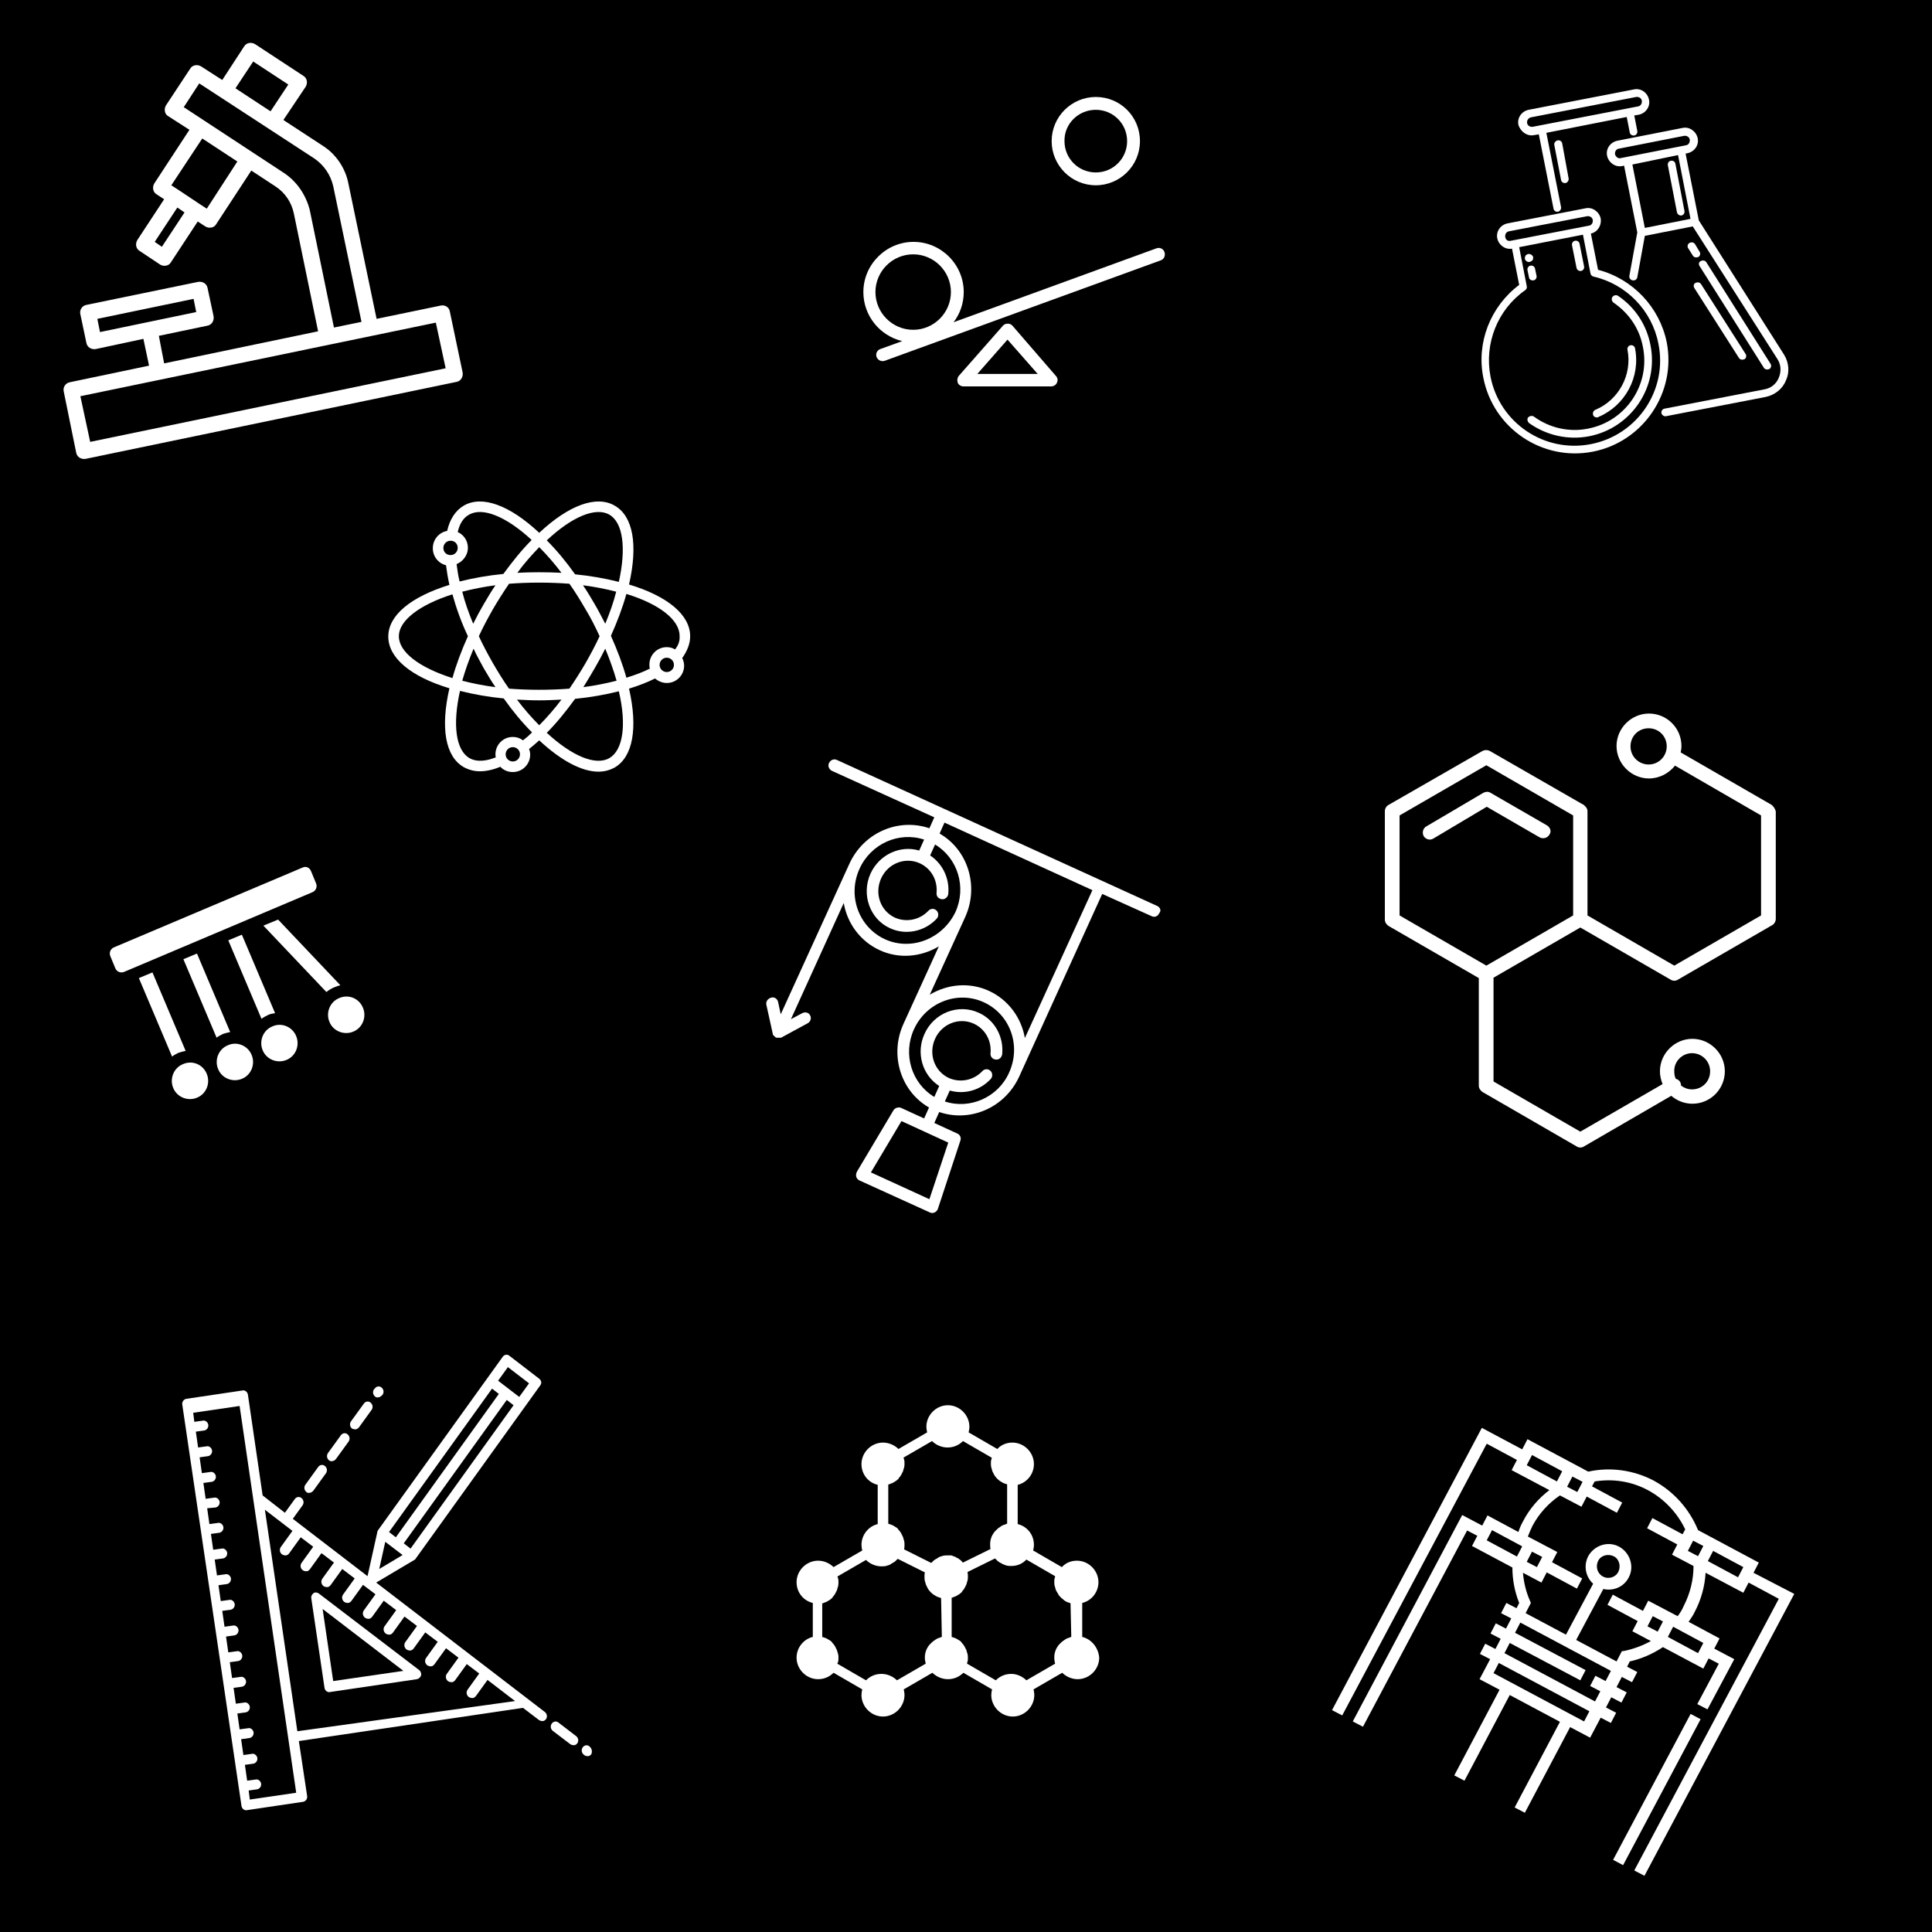 <?xml version="1.0" encoding="utf-8"?>
<!-- Generator: Adobe Illustrator 24.0.1, SVG Export Plug-In . SVG Version: 6.00 Build 0)  -->
<svg version="1.1" id="Слой_1" xmlns="http://www.w3.org/2000/svg" xmlns:xlink="http://www.w3.org/1999/xlink" x="0px" y="0px"
	 viewBox="0 0 512 512" enable-background="new 0 0 512 512" xml:space="preserve">
<g>
	<rect width="512" height="512"/>
</g>
<g>
	<g>
		<path fill="#FFFFFF" d="M116.7,81l-16.9,3.5l-7.5-36c-0.8-4-3.3-7.7-6.8-9.9l-10.4-6.8L81,23c0.6-1,0.4-2.3-0.6-2.9l-12.8-8.4
			c-1-0.6-2.3-0.4-2.9,0.6l-5.8,8.9l-5.6-3.6c-1-0.6-2.3-0.4-2.9,0.6L44,27.9c-0.3,0.5-0.4,1-0.3,1.6s0.4,1,0.9,1.3l5.6,3.6
			l-9.3,14.2c-0.6,1-0.4,2.3,0.6,2.9l2,1.3l-7.1,10.8c-0.6,1-0.4,2.3,0.6,2.9l5.4,3.6c0.5,0.3,1,0.4,1.6,0.3s1-0.4,1.3-0.9l7.1-10.8
			l2,1.3c0.5,0.3,1,0.4,1.6,0.3s1-0.4,1.3-0.9l9.3-14.2l6.4,4.2c2.6,1.7,4.3,4.3,4.9,7.3l6.4,31.1l-40.8,8.5L42.1,89l12.9-2.7
			c1.1-0.2,1.8-1.3,1.6-2.5L55,76.3c-0.2-1.1-1.3-1.8-2.5-1.6l-29.6,6.1c-1.1,0.2-1.9,1.3-1.6,2.5l1.6,7.6c0.2,1.1,1.3,1.8,2.5,1.6
			L38,89.8l1.5,7.1l-21,4.4c-1.1,0.2-1.9,1.3-1.6,2.5l3.3,16.2c0.2,1.1,1.3,1.8,2.5,1.6l98.3-20.4c1.1-0.2,1.8-1.3,1.6-2.5
			l-3.4-16.2C119,81.4,117.9,80.7,116.7,81z M67.1,16.3l9.3,6.1l-4.7,7.1l-9.3-6.1L67.1,16.3z M42.9,65.4L41,64.1l6-9.1l1.9,1.3
			L42.9,65.4z M54.8,55.3l-2-1.3l0,0l-5.4-3.6l0,0l-2-1.3l8.2-12.4l9.3,6.1L54.8,55.3z M75.2,45.8L48.7,28.4l4.1-6.3l30.5,19.9
			c2.5,1.7,4.3,4.3,5,7.3l7.5,36l-7.3,1.5l-6.4-31.1C81.1,51.7,78.7,48.1,75.2,45.8z M26.5,88l-0.7-3.5l25.5-5.3l0.7,3.5L26.5,88z
			 M118.1,97.6l-94.2,19.5L21.3,105l94.2-19.5L118.1,97.6L118.1,97.6z"/>
	</g>
</g>
<g>
	<g>
		<path fill="#FFFFFF" d="M182.9,168.6c0-5.6-5.9-10.6-16.2-13.7c2.4-10.5,1.1-18.1-3.8-20.9c-4.8-2.8-12.1-0.2-20,7.2
			c-7.9-7.4-15.2-10-20-7.2c-2.2,1.3-3.7,3.6-4.4,6.7c-2.2,0.4-3.8,2.3-3.8,4.6c0,2.2,1.5,4,3.5,4.5c0.2,1.6,0.5,3.4,0.9,5.2
			c-10.3,3.2-16.2,8.1-16.2,13.7c0,5.6,5.9,10.6,16.2,13.7c-2.4,10.5-1.1,18.1,3.8,20.9c1.3,0.7,2.7,1.1,4.3,1.1
			c1.6,0,3.5-0.4,5.4-1.2c0.8,0.9,2,1.4,3.3,1.4c2.6,0,4.6-2.1,4.6-4.6c0-0.5-0.1-1.1-0.3-1.5c0.9-0.7,1.8-1.5,2.7-2.3
			c5.8,5.4,11.3,8.3,15.7,8.3c1.6,0,3-0.4,4.3-1.1c4.8-2.8,6.2-10.4,3.8-20.9c2.6-0.8,4.9-1.7,6.9-2.7c0.8,0.7,1.9,1.2,3.1,1.2
			c2.6,0,4.6-2.1,4.6-4.6c0-0.7-0.2-1.4-0.5-2C182.2,172.4,182.9,170.5,182.9,168.6z M161.5,136.4c3.6,2.1,4.5,8.8,2.5,17.8
			c-3.6-0.9-7.5-1.6-11.6-2c-2.4-3.4-4.9-6.4-7.5-9C151.6,136.9,157.9,134.3,161.5,136.4z M128.2,177.1c1,1.7,2,3.4,3.1,5
			c-3.1-0.4-6.1-1-8.8-1.7c0.8-2.8,1.8-5.6,3-8.5C126.3,173.7,127.3,175.4,128.2,177.1z M122.5,156.8c2.8-0.7,5.7-1.3,8.8-1.7
			c-1.1,1.6-2.1,3.3-3.1,5c-1,1.7-1.9,3.4-2.8,5.2C124.2,162.4,123.2,159.6,122.5,156.8z M130.6,175.7c-1.3-2.3-2.6-4.7-3.7-7.1
			c1.1-2.4,2.4-4.8,3.7-7.1c1.4-2.4,2.8-4.6,4.3-6.8c5.2-0.4,10.8-0.4,16,0c1.5,2.1,2.9,4.4,4.3,6.8c1.4,2.3,2.6,4.7,3.7,7.1
			c-1.1,2.4-2.4,4.8-3.7,7.1c-1.4,2.4-2.8,4.6-4.3,6.8c-5.2,0.4-10.8,0.4-16,0C133.4,180.4,132,178.1,130.6,175.7z M157.6,177.1
			c1-1.7,1.9-3.4,2.8-5.2c1.2,2.9,2.2,5.7,3,8.5c-2.8,0.7-5.7,1.3-8.8,1.7C155.6,180.5,156.6,178.8,157.6,177.1z M160.4,165.3
			c-0.9-1.7-1.8-3.5-2.8-5.2c-1-1.7-2-3.4-3.1-5c3.1,0.4,6.1,1,8.8,1.7C162.6,159.6,161.6,162.4,160.4,165.3z M142.9,145
			c2,2,4,4.3,5.9,6.8c-3.9-0.2-7.9-0.2-11.7,0C138.9,149.3,140.9,147.1,142.9,145z M124.3,136.4c3.6-2.1,9.9,0.5,16.6,6.7
			c-2.6,2.6-5.1,5.7-7.5,9c-4.1,0.4-8,1.1-11.6,2c-0.4-1.6-0.6-3.1-0.8-4.6c1.7-0.7,3-2.4,3-4.3c0-1.9-1.1-3.5-2.7-4.2
			C121.8,138.8,122.8,137.2,124.3,136.4z M117.5,145.2c0-1,0.8-1.9,1.9-1.9s1.9,0.8,1.9,1.9c0,1-0.8,1.9-1.9,1.9
			S117.5,146.3,117.5,145.2z M105.7,168.6c0-4.1,5.4-8.3,14.2-11.1c1,3.6,2.3,7.3,4.1,11.1c-1.7,3.8-3.1,7.5-4.1,11.1
			C111.1,176.9,105.7,172.8,105.7,168.6z M135.9,201.8c-1,0-1.9-0.8-1.9-1.9c0-1,0.8-1.9,1.9-1.9c1,0,1.9,0.8,1.9,1.9
			C137.8,201,136.9,201.8,135.9,201.8z M138.6,196.2c-0.8-0.6-1.7-0.9-2.7-0.9c-2.6,0-4.6,2.1-4.6,4.6c0,0.3,0,0.5,0.1,0.8
			c-2.2,0.9-4.9,1.4-7,0.2c-3.6-2.1-4.5-8.8-2.5-17.8c3.6,0.9,7.5,1.6,11.6,2c2.4,3.4,4.9,6.4,7.5,9
			C140.2,194.9,139.4,195.6,138.6,196.2z M142.9,192.2c-2-2-4-4.3-5.9-6.8c1.9,0.1,3.9,0.2,5.9,0.2s3.9-0.1,5.9-0.2
			C146.9,187.9,144.9,190.2,142.9,192.2z M161.5,200.9c-3.6,2.1-9.9-0.5-16.6-6.7c2.6-2.6,5.1-5.7,7.5-9c4.1-0.4,8-1.1,11.6-2
			C166.1,192.1,165.1,198.8,161.5,200.9z M176.7,178.1c-1,0-1.9-0.8-1.9-1.9c0-1,0.8-1.9,1.9-1.9c1,0,1.9,0.8,1.9,1.9
			S177.7,178.1,176.7,178.1z M178.9,172.1c-0.7-0.4-1.4-0.6-2.2-0.6c-2.6,0-4.6,2.1-4.6,4.6c0,0.4,0,0.7,0.1,1.1
			c-1.8,0.9-3.9,1.7-6.2,2.4c-1-3.6-2.4-7.3-4.1-11.1c1.7-3.8,3.1-7.5,4.1-11.1c8.8,2.7,14.1,6.9,14.1,11.1
			C180.2,169.8,179.8,171,178.9,172.1z"/>
	</g>
</g>
<g>
	<g>
		<g>
			<path fill="#FFFFFF" d="M268.3,86.3c-0.6-0.7-1.9-0.7-2.5,0l-11.7,13.3c-0.4,0.5-0.5,1.2-0.3,1.8s0.9,1,1.5,1h23.3
				c0.6,0,1.3-0.4,1.5-1c0.3-0.6,0.2-1.3-0.3-1.8L268.3,86.3z M259,99.1l8-9.1l8,9.1H259z"/>
			<path fill="#FFFFFF" d="M308.6,66.8c-0.3-0.9-1.3-1.3-2.1-1l-53.8,19.6c1.7-2.2,2.7-5,2.7-8c0-7.3-6-13.3-13.3-13.3
				s-13.3,6-13.3,13.3c0,6.3,4.4,11.6,10.3,13l-5.8,2.1c-0.9,0.3-1.3,1.3-1,2.1c0.3,0.7,0.9,1.1,1.6,1.1c0.2,0,0.4,0,0.6-0.1
				L307.6,69C308.5,68.7,308.9,67.7,308.6,66.8z M232,77.4c0-5.5,4.5-10,10-10s10,4.5,10,10s-4.5,10-10,10S232,82.9,232,77.4z"/>
			<path fill="#FFFFFF" d="M290.4,49.1c6.4,0,11.7-5.2,11.7-11.7s-5.2-11.7-11.7-11.7c-6.4,0-11.7,5.2-11.7,11.7
				C278.7,43.8,283.9,49.1,290.4,49.1z M290.4,29.1c4.6,0,8.3,3.7,8.3,8.3c0,4.6-3.7,8.3-8.3,8.3c-4.6,0-8.3-3.7-8.3-8.3
				C282,32.8,285.8,29.1,290.4,29.1z"/>
		</g>
	</g>
</g>
<path fill="#FFFFFF" d="M306.7,240.1l-84.9-38.7c-0.8-0.4-1.7,0-2.1,0.8s0,1.7,0.8,2.1l27.1,12.3l-1.3,2.9
	c-8.2-2.8-17.4,1.1-21.2,9.4l-18.2,39.9l-0.7-3.3c-0.2-0.8-1-1.4-1.9-1.1s-1.4,1.1-1.2,1.9l1.7,7.7v0c0,0,0,0.1,0,0.1c0,0,0,0,0,0
	c0,0,0,0.1,0.1,0.2c0,0,0,0,0,0c0,0,0.1,0.1,0.1,0.1c0,0,0,0,0,0c0,0,0.1,0.1,0.1,0.1c0,0,0,0,0,0c0,0,0.1,0.1,0.1,0.1c0,0,0,0,0,0
	c0,0,0.1,0.1,0.1,0.1c0,0,0,0,0,0c0,0,0.1,0,0.1,0.1c0,0,0,0,0,0c0.1,0,0.1,0.1,0.1,0.1c0.1,0,0.1,0,0.2,0.1c0,0,0,0,0,0
	c0,0,0.1,0,0.1,0c0,0,0,0,0.1,0c0,0,0.1,0,0.1,0c0,0,0,0,0.1,0c0,0,0.1,0,0.1,0c0,0,0,0,0.1,0c0,0,0.1,0,0.1,0c0,0,0,0,0.1,0
	c0,0,0.1,0,0.1,0c0,0,0,0,0.1,0c0.1,0,0.1,0,0.1,0c0,0,0,0,0.1,0c0,0,0.1,0,0.1,0c0,0,0,0,0,0l7-3.8c0.8-0.4,1.1-1.4,0.7-2.1
	c-0.4-0.8-1.3-1-2.1-0.6l-3,1.6l14-30.8c0.9,5.3,4.3,10.1,9.5,12.5c5.2,2.4,11,1.8,15.7-1l-9.4,20.6c-3.7,8.2-0.7,17.8,6.8,22.1
	l-1.3,2.9l-6.1-2.8c-0.7-0.3-1.6,0-2,0.6l-9.7,16.3c-0.2,0.4-0.3,0.9-0.2,1.3c0.1,0.4,0.4,0.8,0.8,1l18.7,8.5c0.8,0.4,1.7,0,2.1-0.8
	c0-0.1,0.1-0.2,0.1-0.3l5.9-17.9c0.3-0.8-0.1-1.6-0.8-1.9l-6.1-2.8l1.3-2.9c8.2,2.8,17.4-1.1,21.2-9.4l22-48.4l13.1,5.9
	c0.8,0.4,1.7,0,2-0.8C307.8,241.4,307.5,240.5,306.7,240.1z M246.3,317.8l-15.5-7.1l8.1-13.6l12.4,5.7L246.3,317.8z M234.5,248.9
	c-6.9-3.2-10-11.5-6.7-18.7c3-6.6,10.4-9.9,17.1-7.7l-1.3,2.9c-5.1-1.5-10.6,1.1-12.9,6.1c-2.5,5.5-0.2,12.1,5.2,14.5
	c4.1,1.9,9.1,0.9,12.3-2.5c0.6-0.6,0.6-1.6,0-2.2s-1.6-0.6-2.2,0.1c-2.3,2.4-5.8,3.1-8.8,1.8c-3.9-1.8-5.5-6.4-3.7-10.4
	c1.8-4,6.4-5.8,10.3-4c3,1.4,4.7,4.5,4.4,7.8c-0.1,0.9,0.5,1.6,1.4,1.7s1.6-0.6,1.7-1.4c0.4-4.1-1.5-8-4.8-10.2l1.3-2.9
	c6,3.6,8.4,11.3,5.4,17.9C249.8,248.8,241.5,252.1,234.5,248.9z M250.4,291.9l1.3-2.9c3.8,1.1,8,0,10.8-3c0.6-0.6,0.6-1.6,0-2.2
	s-1.6-0.6-2.2,0.1c-2.3,2.4-5.8,3.1-8.8,1.8c-3.9-1.8-5.5-6.4-3.7-10.4s6.4-5.8,10.3-4c3,1.4,4.7,4.5,4.4,7.8
	c-0.1,0.9,0.5,1.6,1.4,1.7s1.6-0.6,1.7-1.5c0.4-4.6-2-9-6.2-10.9c-5.4-2.5-11.9,0-14.4,5.6c-2.3,5-0.6,10.9,3.9,13.8l-1.3,2.9
	c-6-3.6-8.4-11.3-5.4-17.9c3.2-7.1,11.5-10.4,18.5-7.2c7,3.2,10,11.5,6.7,18.7C264.5,290.8,257,294.1,250.4,291.9z M271.6,275.1
	c-0.9-5.3-4.3-10.1-9.5-12.5c-5.2-2.4-11-1.8-15.7,1l9.4-20.6c3.7-8.2,0.7-17.8-6.8-22.1l1.3-2.9l39.2,17.9L271.6,275.1z"/>
<g>
	<g>
		<g>
			<path fill="#FFFFFF" d="M89.9,264.5c-2.5,1-3.6,3.9-2.6,6.3c1,2.5,3.9,3.6,6.3,2.6c2.5-1,3.6-3.9,2.6-6.3
				C95.2,264.6,92.4,263.4,89.9,264.5z"/>
			<path fill="#FFFFFF" d="M48.5,282c-2.5,1-3.6,3.9-2.6,6.3c1,2.5,3.9,3.6,6.3,2.6c2.5-1,3.6-3.9,2.6-6.3
				C53.8,282.1,51,280.9,48.5,282z"/>
			<path fill="#FFFFFF" d="M60.4,277c-2.5,1-3.6,3.9-2.6,6.3c1,2.5,3.9,3.6,6.3,2.6c2.5-1,3.6-3.9,2.6-6.3
				C65.7,277.1,62.8,275.9,60.4,277z"/>
			<path fill="#FFFFFF" d="M72.2,272c-2.5,1-3.6,3.9-2.6,6.3c1,2.5,3.9,3.6,6.3,2.6c2.5-1,3.6-3.9,2.6-6.3
				C77.5,272.1,74.6,270.9,72.2,272z"/>
			<path fill="#FFFFFF" d="M61,273.5l-8.8-20.8l-3.6,1.5l8.8,20.8c0.5-0.4,1.1-0.7,1.7-1C59.8,273.8,60.4,273.6,61,273.5z"/>
			<path fill="#FFFFFF" d="M80.2,229.9l-50.1,21.2c-0.8,0.4-1.2,1.3-0.9,2.2l1.4,3.4c0.4,0.8,1.3,1.2,2.2,0.9l50.1-21.2
				c0.8-0.4,1.2-1.3,0.9-2.2l-1.4-3.4C82,229.9,81.1,229.5,80.2,229.9z"/>
			<path fill="#FFFFFF" d="M49.2,278.5l-8.8-20.8l-3.6,1.5l8.8,20.8c0.5-0.4,1.1-0.7,1.7-1C47.9,278.8,48.6,278.6,49.2,278.5z"/>
			<path fill="#FFFFFF" d="M72.9,268.5l-8.8-20.8l-3.6,1.5l8.8,20.8c0.5-0.4,1.1-0.7,1.7-1S72.2,268.6,72.9,268.5z"/>
			<path fill="#FFFFFF" d="M88.7,261.6c0.5-0.2,1-0.4,1.5-0.5l-16.5-17.4l-3.9,1.6l16.7,17.6C87.1,262.4,87.9,261.9,88.7,261.6z"/>
		</g>
	</g>
</g>
<g>
	<g>
		<path fill="#FFFFFF" d="M286.8,433.8l0-9c2.5-0.6,4.3-2.9,4.3-5.5c0-3.1-2.6-5.7-5.7-5.7c-1.6,0-3,0.6-4,1.7l-7.6-4.4
			c0.1-0.5,0.2-1,0.2-1.5c0-2.7-1.8-4.9-4.3-5.5l0-10.4c2.5-0.6,4.3-2.9,4.3-5.5c0-3.1-2.6-5.7-5.7-5.7c-1.6,0-3,0.6-4,1.7l-7.6-4.4
			c0.1-0.5,0.2-1,0.2-1.5c0-3.1-2.6-5.7-5.7-5.7s-5.7,2.6-5.7,5.7c0,0.5,0.1,1,0.2,1.5l-7.6,4.4c-1-1-2.5-1.7-4.1-1.7
			c-3.1,0-5.7,2.6-5.7,5.7c0,2.7,1.8,4.9,4.3,5.5v10.4c-2.5,0.6-4.3,2.9-4.3,5.5c0,0.5,0.1,1,0.2,1.5l-7.6,4.4c-1-1-2.5-1.7-4.1-1.7
			c-3.1,0-5.7,2.6-5.7,5.7c0,2.7,1.8,4.9,4.3,5.5v9c-2.5,0.6-4.3,2.9-4.3,5.5c0,3.1,2.6,5.7,5.7,5.7c1.6,0,3-0.6,4.1-1.7l7.6,4.4
			c-0.1,0.5-0.2,1-0.2,1.5c0,3.1,2.6,5.7,5.7,5.7c3.1,0,5.7-2.6,5.7-5.7c0-0.5-0.1-1-0.2-1.5l7.6-4.4c1,1,2.5,1.7,4.1,1.7
			c1.6,0,3-0.6,4.1-1.7l7.6,4.4c-0.1,0.5-0.2,1-0.2,1.5c0,3.1,2.6,5.7,5.7,5.7s5.7-2.6,5.7-5.7c0-0.5-0.1-1-0.2-1.5l7.6-4.4
			c1,1,2.5,1.7,4.1,1.7c3.1,0,5.7-2.6,5.7-5.7C291.1,436.7,289.3,434.4,286.8,433.8z M249.6,433.8c-0.2,0-0.3,0.1-0.5,0.2
			c-0.1,0-0.3,0.1-0.4,0.1c-0.3,0.1-0.6,0.3-0.9,0.5c-0.1,0.1-0.2,0.2-0.3,0.2c-0.2,0.1-0.3,0.3-0.5,0.4c-0.1,0.1-0.2,0.2-0.3,0.3
			c-0.1,0.1-0.3,0.3-0.4,0.4c-0.1,0.1-0.2,0.3-0.3,0.4c-0.1,0.2-0.2,0.3-0.3,0.5c-0.1,0.1-0.1,0.3-0.2,0.4c-0.1,0.2-0.1,0.4-0.2,0.6
			c0,0.1-0.1,0.2-0.1,0.4c-0.1,0.4-0.1,0.7-0.1,1.1c0,0.3,0,0.6,0.1,1c0,0.1,0.1,0.3,0.1,0.4c0,0.1,0,0.1,0,0.2l-7.6,4.4
			c-1-1-2.5-1.7-4.1-1.7c-1.6,0-3,0.6-4.1,1.7l-7.6-4.4c0-0.1,0-0.1,0.1-0.2c0-0.1,0.1-0.2,0.1-0.3c0.1-0.3,0.1-0.7,0.1-1
			c0-0.4,0-0.7-0.1-1.1c0-0.1-0.1-0.2-0.1-0.3c-0.1-0.2-0.1-0.5-0.2-0.7c-0.1-0.1-0.1-0.2-0.2-0.4c-0.1-0.2-0.2-0.4-0.3-0.6
			c-0.1-0.1-0.1-0.2-0.2-0.3c-0.1-0.2-0.3-0.4-0.4-0.5c-0.1-0.1-0.2-0.2-0.2-0.3c-0.2-0.2-0.4-0.4-0.6-0.5c-0.1,0-0.1-0.1-0.2-0.1
			c-0.3-0.2-0.6-0.4-0.9-0.5c-0.1,0-0.2-0.1-0.3-0.1c-0.2-0.1-0.4-0.1-0.6-0.2v-8.9c0.2,0,0.4-0.1,0.6-0.2c0.1,0,0.2-0.1,0.3-0.1
			c0.3-0.1,0.6-0.3,0.9-0.5c0.1,0,0.1-0.1,0.2-0.1c0.2-0.2,0.4-0.3,0.6-0.5c0.1-0.1,0.2-0.2,0.2-0.3c0.1-0.2,0.3-0.3,0.4-0.5
			c0.1-0.1,0.1-0.2,0.2-0.3c0.1-0.2,0.2-0.4,0.3-0.6c0.1-0.1,0.1-0.2,0.2-0.4c0.1-0.2,0.1-0.5,0.2-0.7c0-0.1,0.1-0.2,0.1-0.3
			c0.1-0.4,0.1-0.7,0.1-1.1c0-0.3,0-0.7-0.1-1c0-0.1-0.1-0.2-0.1-0.3c0-0.1,0-0.1-0.1-0.2l7.6-4.4c1,1,2.5,1.7,4.1,1.7
			c0.4,0,0.8,0,1.2-0.1c0.1,0,0.2-0.1,0.3-0.1c0.3-0.1,0.5-0.1,0.8-0.3c0.1,0,0.2-0.1,0.3-0.2c0.2-0.1,0.5-0.3,0.7-0.4
			c0.1-0.1,0.2-0.1,0.3-0.2c0.2-0.2,0.4-0.4,0.6-0.6c0,0,0.1,0,0.1-0.1l3.6,1.8l3.6,1.8c-0.1,0.4-0.1,0.8-0.1,1.2
			c0,0.4,0,0.7,0.1,1.1c0,0.1,0.1,0.2,0.1,0.3c0.1,0.2,0.1,0.5,0.2,0.7c0.1,0.1,0.1,0.2,0.2,0.4c0.1,0.2,0.2,0.4,0.3,0.6
			c0.1,0.1,0.1,0.2,0.2,0.3c0.1,0.2,0.3,0.3,0.4,0.5c0.1,0.1,0.2,0.2,0.3,0.3c0.2,0.2,0.4,0.3,0.6,0.5c0.1,0,0.1,0.1,0.2,0.1
			c0.3,0.2,0.6,0.4,0.9,0.5c0.1,0,0.2,0.1,0.3,0.1c0.2,0.1,0.4,0.1,0.6,0.2L249.6,433.8z M251.1,412.2c-0.4,0-0.8,0-1.2,0.1
			c-0.1,0-0.2,0.1-0.3,0.1c-0.3,0.1-0.5,0.1-0.8,0.3c-0.1,0-0.2,0.1-0.3,0.2c-0.2,0.1-0.5,0.3-0.7,0.4c-0.1,0.1-0.2,0.1-0.3,0.2
			c-0.2,0.2-0.4,0.4-0.6,0.6c0,0-0.1,0-0.1,0.1l-3.6-1.8l-3.6-1.8c0.1-0.4,0.1-0.8,0.1-1.2c0-0.4,0-0.7-0.1-1.1
			c0-0.1-0.1-0.2-0.1-0.3c-0.1-0.2-0.1-0.5-0.2-0.7c-0.1-0.1-0.1-0.2-0.2-0.4c-0.1-0.2-0.2-0.4-0.3-0.6c-0.1-0.1-0.1-0.2-0.2-0.3
			c-0.1-0.2-0.3-0.4-0.4-0.5c-0.1-0.1-0.2-0.2-0.2-0.3c-0.2-0.2-0.4-0.4-0.6-0.5c-0.1,0-0.1-0.1-0.2-0.1c-0.3-0.2-0.6-0.4-0.9-0.5
			c-0.1,0-0.2-0.1-0.3-0.1c-0.2-0.1-0.4-0.1-0.6-0.2v-10.4c0.2,0,0.4-0.1,0.6-0.2c0.1,0,0.2-0.1,0.3-0.1c0.3-0.1,0.6-0.3,0.9-0.5
			c0.1,0,0.1-0.1,0.2-0.1c0.2-0.2,0.4-0.3,0.6-0.5c0.1-0.1,0.2-0.2,0.2-0.3c0.1-0.2,0.3-0.3,0.4-0.5c0.1-0.1,0.1-0.2,0.2-0.3
			c0.1-0.2,0.2-0.4,0.3-0.6c0.1-0.1,0.1-0.2,0.2-0.4c0.1-0.2,0.1-0.5,0.2-0.7c0-0.1,0.1-0.2,0.1-0.3c0.1-0.4,0.1-0.7,0.1-1.1
			c0-0.3,0-0.7-0.1-1c0-0.1-0.1-0.2-0.1-0.3c0-0.1,0-0.1-0.1-0.2l7.6-4.4c1,1,2.5,1.7,4.1,1.7c1.6,0,3-0.6,4.1-1.7l7.6,4.4
			c0,0.1,0,0.1,0,0.2c0,0.1,0,0.2-0.1,0.3c-0.1,0.3-0.1,0.7-0.1,1c0,0.4,0,0.7,0.1,1.1c0,0.1,0.1,0.2,0.1,0.3
			c0.1,0.2,0.1,0.5,0.2,0.7c0,0.1,0.1,0.2,0.2,0.4c0.1,0.2,0.2,0.4,0.3,0.6c0.1,0.1,0.1,0.2,0.2,0.3c0.1,0.2,0.3,0.3,0.4,0.5
			c0.1,0.1,0.2,0.2,0.3,0.3c0.2,0.2,0.4,0.3,0.6,0.5c0.1,0,0.1,0.1,0.2,0.1c0.3,0.2,0.6,0.4,0.9,0.5c0.1,0,0.2,0.1,0.3,0.1
			c0.2,0.1,0.4,0.1,0.5,0.2l0,10.4c-0.2,0-0.3,0.1-0.5,0.2c-0.1,0-0.3,0.1-0.4,0.1c-0.3,0.1-0.6,0.3-0.9,0.5
			c-0.1,0.1-0.2,0.2-0.3,0.2c-0.2,0.1-0.3,0.3-0.5,0.4c-0.1,0.1-0.2,0.2-0.3,0.3c-0.1,0.1-0.3,0.3-0.4,0.4c-0.1,0.1-0.2,0.3-0.3,0.4
			c-0.1,0.2-0.2,0.3-0.3,0.5c-0.1,0.1-0.1,0.3-0.2,0.4c-0.1,0.2-0.1,0.4-0.2,0.6c0,0.1-0.1,0.2-0.1,0.4c-0.1,0.4-0.1,0.7-0.1,1.1
			c0,0.4,0,0.8,0.1,1.2l-7.3,3.6c0,0-0.1,0-0.1-0.1c-0.2-0.2-0.4-0.4-0.6-0.6c-0.1-0.1-0.2-0.1-0.3-0.2c-0.2-0.2-0.4-0.3-0.7-0.4
			c-0.1-0.1-0.2-0.1-0.3-0.2c-0.3-0.1-0.5-0.2-0.8-0.3c-0.1,0-0.2-0.1-0.3-0.1C251.9,412.2,251.5,412.2,251.1,412.2z M283.9,433.8
			c-0.2,0-0.3,0.1-0.5,0.2c-0.1,0-0.3,0.1-0.4,0.1c-0.3,0.1-0.6,0.3-0.9,0.5c-0.1,0.1-0.2,0.2-0.3,0.2c-0.2,0.1-0.3,0.3-0.5,0.4
			c-0.1,0.1-0.2,0.2-0.3,0.3c-0.1,0.1-0.3,0.3-0.4,0.4c-0.1,0.1-0.2,0.3-0.3,0.4c-0.1,0.2-0.2,0.3-0.3,0.5c-0.1,0.1-0.1,0.3-0.2,0.4
			c-0.1,0.2-0.1,0.4-0.2,0.6c0,0.1-0.1,0.2-0.1,0.4c-0.1,0.4-0.1,0.7-0.1,1.1c0,0.3,0,0.6,0.1,1c0,0.1,0,0.3,0.1,0.4
			c0,0.1,0,0.1,0,0.2l-7.6,4.4c-1-1-2.5-1.7-4-1.7c-1.6,0-3,0.6-4.1,1.7l-7.6-4.4c0-0.1,0-0.1,0-0.2c0-0.1,0-0.2,0.1-0.3
			c0.1-0.3,0.1-0.7,0.1-1c0-0.4,0-0.7-0.1-1.1c0-0.1-0.1-0.2-0.1-0.3c-0.1-0.2-0.1-0.5-0.2-0.7c0-0.1-0.1-0.2-0.2-0.4
			c-0.1-0.2-0.2-0.4-0.3-0.6c-0.1-0.1-0.1-0.2-0.2-0.3c-0.1-0.2-0.3-0.4-0.4-0.5c-0.1-0.1-0.2-0.2-0.2-0.3c-0.2-0.2-0.4-0.4-0.6-0.5
			c-0.1,0-0.1-0.1-0.2-0.1c-0.3-0.2-0.6-0.4-0.9-0.5c-0.1,0-0.2-0.1-0.3-0.1c-0.2-0.1-0.4-0.1-0.6-0.2v-10.4c0.2,0,0.4-0.1,0.6-0.2
			c0.1,0,0.2-0.1,0.3-0.1c0.3-0.1,0.6-0.3,0.9-0.5c0.1,0,0.1-0.1,0.2-0.1c0.2-0.2,0.4-0.3,0.6-0.5c0.1-0.1,0.2-0.2,0.2-0.3
			c0.1-0.2,0.3-0.3,0.4-0.5c0.1-0.1,0.1-0.2,0.2-0.3c0.1-0.2,0.2-0.4,0.3-0.6c0.1-0.1,0.1-0.2,0.2-0.4c0.1-0.2,0.1-0.5,0.2-0.7
			c0-0.1,0.1-0.2,0.1-0.3c0.1-0.4,0.1-0.7,0.1-1.1c0-0.4,0-0.8-0.1-1.2l7.3-3.6c0,0,0,0,0.1,0.1c0.2,0.2,0.4,0.4,0.6,0.6
			c0.1,0.1,0.2,0.1,0.3,0.2c0.2,0.2,0.5,0.3,0.7,0.4c0.1,0.1,0.2,0.1,0.3,0.2c0.3,0.1,0.5,0.2,0.8,0.3c0.1,0,0.2,0.1,0.3,0.1
			c0.4,0.1,0.8,0.1,1.2,0.1c1.6,0,3-0.6,4-1.7l7.6,4.4c0,0.1,0,0.1,0,0.2c0,0.1,0,0.2-0.1,0.3c-0.1,0.3-0.1,0.7-0.1,1
			c0,0.4,0,0.7,0.1,1.1c0,0.1,0.1,0.2,0.1,0.3c0.1,0.2,0.1,0.5,0.2,0.7c0,0.1,0.1,0.3,0.2,0.4c0.1,0.2,0.2,0.4,0.3,0.5
			c0.1,0.1,0.1,0.2,0.2,0.4c0.1,0.2,0.3,0.3,0.4,0.5c0.1,0.1,0.2,0.2,0.3,0.3c0.2,0.2,0.4,0.3,0.6,0.5c0.1,0.1,0.1,0.1,0.2,0.2
			c0.3,0.2,0.6,0.4,0.9,0.5c0.1,0,0.2,0.1,0.3,0.1c0.2,0.1,0.4,0.1,0.5,0.2L283.9,433.8z"/>
	</g>
</g>
<g>
	<path fill="#FFFFFF" d="M84.5,422.3c-0.4-0.3-1-0.4-1.4-0.1s-0.7,0.8-0.6,1.4l3.5,23.7c0.1,0.7,0.8,1.3,1.5,1.1l23-3.4
		c0.5-0.1,0.9-0.5,1.1-1c0.1-0.5-0.1-1.1-0.5-1.4L84.5,422.3z M88.3,445.5l-2.8-19.1l21.4,16.4L88.3,445.5z"/>
	<path fill="#FFFFFF" d="M142.8,365.3l-7.8-6c-0.6-0.5-1.4-0.3-1.8,0.3l-33,45.9c-0.1,0.1-0.2,0.3-0.2,0.5l-2.6,11.7l-19.8-15.2
		l2.6-3.6c0.4-0.6,0.3-1.4-0.3-1.9s-1.4-0.3-1.8,0.3l-2.6,3.6l-5.9-4.6l-3.9-26.7c-0.1-0.7-0.8-1.3-1.5-1.1l-14.8,2.2
		c-0.7,0.1-1.2,0.8-1.1,1.5l15.7,106.4c0.1,0.7,0.8,1.3,1.5,1.1l14.8-2.2c0.7-0.1,1.2-0.8,1.1-1.5l-2.2-14.6l59.4-8.8l4.2,3.2
		c0.3,0.2,0.6,0.3,1,0.3s0.6-0.2,0.9-0.5c0.4-0.6,0.3-1.4-0.3-1.9l-44.7-34.3l10.1-6c0.2-0.1,0.3-0.2,0.4-0.4l33-45.9
		c0.2-0.3,0.3-0.6,0.2-1C143.3,365.8,143.1,365.5,142.8,365.3z M78.5,475.1l-12.3,1.8l-0.3-2.4l2.2-0.3c0.7-0.1,1.2-0.8,1.1-1.5
		s-0.8-1.3-1.5-1.1l-2.2,0.3l-0.6-4.2l2.2-0.3c0.7-0.1,1.2-0.8,1.1-1.5s-0.8-1.3-1.5-1.1l-2.2,0.3l-0.6-4.2l2.2-0.3
		c0.7-0.1,1.2-0.8,1.1-1.5s-0.8-1.3-1.5-1.1l-2.2,0.3l-0.6-4.2l2.2-0.3c0.7-0.1,1.2-0.8,1.1-1.5s-0.8-1.3-1.5-1.1l-2.2,0.3l-0.6-4.2
		l2.2-0.3c0.7-0.1,1.2-0.8,1.1-1.5s-0.8-1.3-1.5-1.1l-2.2,0.3l-0.6-4.2l2.2-0.3c0.7-0.1,1.2-0.8,1.1-1.5s-0.8-1.3-1.5-1.1l-2.2,0.3
		l-0.6-4.2l2.2-0.3c0.7-0.1,1.2-0.8,1.1-1.5s-0.8-1.3-1.5-1.1l-2.2,0.3l-0.6-4.2l2.2-0.3c0.7-0.1,1.2-0.8,1.1-1.5s-0.8-1.3-1.5-1.1
		l-2.2,0.3l-0.6-4.2l2.2-0.3c0.7-0.1,1.2-0.8,1.1-1.5s-0.8-1.3-1.5-1.1l-2.2,0.3l-0.6-4.2l2.2-0.3c0.7-0.1,1.2-0.8,1.1-1.5
		s-0.8-1.3-1.5-1.1l-2.2,0.3l-0.6-4.2l2.2-0.3c0.7-0.1,1.2-0.8,1.1-1.5s-0.8-1.3-1.5-1.1l-2.2,0.3l-0.6-4.2l2.2-0.2
		c0.7-0.1,1.2-0.8,1.1-1.5s-0.8-1.3-1.5-1.1l-2.2,0.3l-0.6-4.2l2.2-0.3c0.7-0.1,1.2-0.8,1.1-1.5s-0.8-1.3-1.5-1.1l-2.2,0.3l-0.6-4.2
		l2.2-0.3c0.7-0.1,1.2-0.8,1.1-1.5s-0.8-1.3-1.5-1.1l-2.2,0.3l-0.6-4.2l2.2-0.3c0.7-0.1,1.2-0.8,1.1-1.5s-0.8-1.3-1.5-1.1l-2.2,0.3
		l-0.3-2.4l12.3-1.8L78.5,475.1L78.5,475.1z M78.8,458.8l-8.6-58.7l7.3,5.6l-3.1,4.3c-0.4,0.6-0.3,1.4,0.3,1.9
		c0.3,0.2,0.6,0.3,1,0.3s0.6-0.2,0.9-0.5l3.1-4.3l3.3,2.5l-3.1,4.3c-0.4,0.6-0.3,1.4,0.3,1.9c0.3,0.2,0.6,0.3,1,0.3s0.6-0.2,0.9-0.5
		l3.1-4.3l3.3,2.5l-3.1,4.3c-0.4,0.6-0.3,1.4,0.3,1.9c0.3,0.2,0.6,0.3,1,0.3s0.6-0.2,0.9-0.5l3.1-4.3l3.3,2.5l-3.1,4.3
		c-0.4,0.6-0.3,1.4,0.3,1.9c0.3,0.2,0.6,0.3,1,0.3s0.6-0.2,0.9-0.5l3.1-4.3l3.3,2.5l-3.1,4.3c-0.4,0.6-0.3,1.4,0.3,1.9
		c0.3,0.2,0.6,0.3,1,0.3s0.6-0.2,0.9-0.5l3.1-4.3l3.3,2.5l-3.1,4.3c-0.4,0.6-0.3,1.4,0.3,1.9c0.3,0.2,0.6,0.3,1,0.3s0.6-0.2,0.9-0.5
		l3.1-4.3l3.3,2.5l-3.1,4.3c-0.4,0.6-0.3,1.4,0.3,1.9c0.3,0.2,0.6,0.3,1,0.3s0.6-0.2,0.9-0.5l3.1-4.3l3.3,2.5l-3.1,4.3
		c-0.4,0.6-0.3,1.4,0.3,1.9c0.3,0.2,0.6,0.3,1,0.3s0.6-0.2,0.9-0.5l3.1-4.3l3.3,2.5l-3.1,4.3c-0.4,0.6-0.3,1.4,0.3,1.9
		c0.3,0.2,0.6,0.3,1,0.3s0.6-0.2,0.9-0.5l3.1-4.3l3.3,2.5l-3.1,4.3c-0.4,0.6-0.3,1.4,0.3,1.9c0.3,0.2,0.6,0.3,1,0.3s0.6-0.2,0.9-0.5
		l3.1-4.3l7.3,5.6L78.8,458.8L78.8,458.8z M107,409l27.3-38l1.8,1.4l-27.3,38L107,409z M104.9,407.4l-1.8-1.4l27.3-38l1.8,1.4
		L104.9,407.4z M102.1,408.6l4.6,3.5l-6.2,3.7L102.1,408.6z M137.6,370.2l-5.6-4.3l2.6-3.6l5.6,4.3L137.6,370.2z"/>
	<path fill="#FFFFFF" d="M148,456.5c-0.6-0.5-1.4-0.3-1.8,0.3c-0.4,0.6-0.3,1.4,0.3,1.9l4.6,3.5c0.3,0.2,0.6,0.3,1,0.3
		s0.6-0.2,0.9-0.5c0.4-0.6,0.3-1.4-0.3-1.9L148,456.5z"/>
	<path fill="#FFFFFF" d="M156.2,462.8c-0.6-0.5-1.4-0.3-1.8,0.3c-0.4,0.6-0.3,1.4,0.3,1.9l0.1,0.1c0.3,0.2,0.6,0.3,1,0.3
		s0.6-0.2,0.9-0.5C157,464.2,156.9,463.4,156.2,462.8L156.2,462.8z"/>
	<path fill="#FFFFFF" d="M100.3,370.3c0.3,0,0.6-0.2,0.9-0.5l0.2-0.2c0.4-0.6,0.3-1.4-0.3-1.9s-1.4-0.3-1.8,0.3l-0.2,0.2
		c-0.4,0.6-0.3,1.4,0.3,1.9C99.6,370.3,99.9,370.4,100.3,370.3z"/>
	<path fill="#FFFFFF" d="M94.2,378.8c0.3,0,0.6-0.2,0.9-0.5l3.4-4.7c0.4-0.6,0.3-1.4-0.3-1.9s-1.4-0.3-1.8,0.3l-3.4,4.7
		c-0.4,0.6-0.3,1.4,0.3,1.9C93.5,378.7,93.9,378.8,94.2,378.8z"/>
	<path fill="#FFFFFF" d="M88.1,387.2c0.3,0,0.6-0.2,0.9-0.5l3.4-4.7c0.4-0.6,0.3-1.4-0.3-1.9s-1.4-0.3-1.8,0.3l-3.4,4.7
		c-0.4,0.6-0.3,1.4,0.3,1.9C87.4,387.2,87.8,387.3,88.1,387.2z"/>
	<path fill="#FFFFFF" d="M82.1,395.6c0.3,0,0.6-0.2,0.9-0.5l3.4-4.7c0.4-0.6,0.3-1.4-0.3-1.9s-1.4-0.3-1.8,0.3l-3.4,4.7
		c-0.4,0.6-0.3,1.4,0.3,1.9C81.4,395.6,81.7,395.7,82.1,395.6z"/>
</g>
<g>
	<g>
		<g>
			<path fill="#FFFFFF" d="M464.7,416.8l1.4-2.7l-16.1-8.6c-2.3-5.6-6.4-10.2-11.7-13.1c-5.3-2.8-11.5-3.7-17.4-2.4l-16.1-8.6
				l-1.4,2.7l-10.7-5.7L353,453.2l2.7,1.4l38.3-72l8,4.3l-1.4,2.7l10,5.3c-2.9,2.2-5.3,5-7,8.3c-0.5,0.9-0.9,1.8-1.2,2.8l-8.2-4.4
				l-1.4,2.7l-5.3-2.8l-29,54.7l2.7,1.4l27.6-52l2.7,1.4l-1.4,2.7l10.7,5.7c0,3.2,0.6,6.4,1.8,9.4l-0.7,1.4l-2.7-1.4l-1.4,2.7
				l2.7,1.4l-1.4,2.7l-2.7-1.4l-1.4,2.7l2.7,1.4l-1.4,2.7l-2.7-1.4l-1.4,2.7l2.7,1.4l-2.8,5.3l5.3,2.8l-12,22.7l2.7,1.4l12-22.7
				l13.3,7.1l-12,22.7l2.7,1.4l12-22.7l5.3,2.8l2.8-5.3l2.7,1.4l1.4-2.7l-2.7-1.4l1.4-2.7l2.7,1.4l1.4-2.7l-2.7-1.4l1.4-2.7l2.7,1.4
				l1.4-2.7l-2.7-1.4l0.7-1.4c3.1-0.7,6.1-2,8.8-3.8l10.7,5.7l1.4-2.7l2.7,1.4l-5.7,10.7l2.7,1.4l7.1-13.3l-5.3-2.8l1.4-2.7
				l-8.2-4.4c0.6-0.9,1.2-1.7,1.6-2.6c1.7-3.2,2.7-6.8,2.9-10.4l10,5.3l1.4-2.7l8,4.3l-38.3,72l2.7,1.4l39.7-74.7L464.7,416.8z
				 M448.7,408.3l2.7,1.4l-1.4,2.7l-2.7-1.4L448.7,408.3z M416.7,391.3l2.7,1.4l-1.4,2.7l-2.7-1.4L416.7,391.3z M404.6,388.3
				l1.4-2.7l8,4.3l-1.4,2.7L404.6,388.3z M402,412.5l-8-4.3l1.4-2.7l8,4.3L402,412.5z M419.8,456.2l-24-12.8l1.4-2.7l24,12.8
				L419.8,456.2z M425.5,445.5l-2.7-1.4l-1.4,2.7l2.7,1.4l-1.4,2.7l-24-12.8l1.4-2.7l18.7,9.9l1.4-2.7l-18.7-9.9l1.4-2.7l24,12.8
				L425.5,445.5z M439.3,432.4l-2.7-1.4l1.4-2.7l2.7,1.4L439.3,432.4z M444.6,428.3l-7.8-4.1l-1.4,2.7l-8-4.3l-1.4,2.7l8,4.3
				l-1.4,2.7l4.9,2.6c-2.2,1.2-4.6,2.1-7,2.6l-0.7,0.1l-1.4,2.7l-10.7-5.7l7.2-13.5c2.6,0.6,5.4-0.5,6.7-3c1.6-2.9,0.4-6.6-2.5-8.2
				c-2.9-1.6-6.6-0.4-8.2,2.5c-1.3,2.5-0.7,5.5,1.3,7.3l-7.2,13.5l-10.7-5.7l1.4-2.7l-0.3-0.7c-1-2.3-1.6-4.8-1.8-7.3l4.9,2.6
				l1.4-2.7l8,4.3l1.4-2.7l-8-4.3l1.4-2.7l-7.8-4.1c0.4-1,0.8-2,1.2-2.8c1.7-3.2,4.2-6,7.3-8.1l5.7,3l1.4-2.7l8,4.3l1.4-2.7l-8-4.3
				l0.7-1.3c4.9-0.8,9.8,0,14.1,2.3c4.3,2.3,7.8,6,9.9,10.4l-0.7,1.3l-8-4.3l-1.4,2.7l8,4.3l-1.4,2.7l5.7,3c0,3.7-0.9,7.3-2.6,10.6
				C445.8,426.6,445.2,427.5,444.6,428.3z M424.8,417.8c-1.5-0.8-2-2.6-1.3-4.1s2.6-2,4.1-1.3s2,2.6,1.3,4.1
				S426.3,418.6,424.8,417.8z M404.6,413.9l1.4-2.7l2.7,1.4l-1.4,2.7L404.6,413.9z M451.4,435.4l-1.4,2.7l-8-4.3l1.4-2.7
				L451.4,435.4z M460.6,418l-8-4.3l1.4-2.7l8,4.3L460.6,418z"/>
			
				<rect x="417.3" y="472.7" transform="matrix(0.469 -0.883 0.883 0.469 -185.618 639.657)" fill="#FFFFFF" width="43.8" height="3"/>
		</g>
	</g>
</g>
<g>
	<g>
		<g>
			<path fill="#FFFFFF" d="M409.9,218.7l-14.9-8.6c-0.6-0.4-1.3-0.3-1.9,0l-15.1,8.9c-0.9,0.5-1.2,1.7-0.7,2.6
				c0.4,0.6,1,0.9,1.6,0.9c0.3,0,0.7-0.1,1-0.3l14.1-8.4l14,8.1c0.9,0.5,2.1,0.2,2.6-0.7C411.2,220.4,410.9,219.3,409.9,218.7z"/>
			<path fill="#FFFFFF" d="M469.5,213.3l-24.1-13.9c0.1-0.5,0.2-1.1,0.2-1.7c0-4.8-3.9-8.6-8.6-8.6s-8.6,3.9-8.6,8.6
				s3.9,8.6,8.6,8.6c2.8,0,5.3-1.4,6.9-3.4l22.8,13.2v26.5l-23,13.3l-23-13.3V215c0-0.7-0.4-1.2-0.9-1.6c0,0-0.1-0.1-0.1-0.1
				l-0.1-0.1c0,0,0,0-0.1,0L394.8,199c-0.6-0.3-1.3-0.3-1.9,0L368,213.3c-0.6,0.3-1,1-1,1.7v28.7c0,0.7,0.4,1.3,1,1.7l23.9,13.8
				v28.5c0,0.7,0.4,1.3,1,1.7l24.9,14.4c0.3,0.2,0.6,0.3,1,0.3s0.7-0.1,1-0.3l23.1-13.4c1.5,1.3,3.5,2.1,5.6,2.1
				c4.8,0,8.6-3.9,8.6-8.6s-3.9-8.6-8.6-8.6s-8.6,3.9-8.6,8.6c0,1.2,0.3,2.4,0.7,3.4l-21.8,12.6l-23-13.3v-27.5l23-13.3l23.9,13.8
				c0.3,0.2,0.6,0.3,1,0.3s0.7-0.1,1-0.3l24.9-14.4c0.6-0.3,1-1,1-1.7V215C470.4,214.3,470,213.7,469.5,213.3z M436.9,202.6
				c-2.6,0-4.8-2.1-4.8-4.8s2.1-4.8,4.8-4.8s4.8,2.1,4.8,4.8C441.7,200.4,439.6,202.6,436.9,202.6z M448.4,279.1
				c2.6,0,4.8,2.1,4.8,4.8s-2.1,4.8-4.8,4.8c-1.1,0-2.1-0.4-2.9-1c0-0.3-0.1-0.6-0.2-0.9c-0.3-0.5-0.7-0.8-1.2-0.9
				c-0.3-0.6-0.4-1.3-0.4-2C443.6,281.3,445.8,279.1,448.4,279.1z M393.9,255.9l-23-13.3v-26.5l23-13.3l23,13.3v26.5L393.9,255.9z"
				/>
		</g>
	</g>
</g>
<g>
	<path fill="#FFFFFF" d="M423.4,110.6c0.1,0,0.1,0,0.2-0.1c7.1-3,11.2-10.6,9.7-18.2c-0.1-0.6-0.7-0.9-1.2-0.8
		c-0.6,0.1-0.9,0.7-0.8,1.2c1.3,6.6-2.3,13.3-8.5,15.9c-0.5,0.2-0.8,0.8-0.6,1.4C422.4,110.5,422.9,110.7,423.4,110.6z"/>
	<path fill="#FFFFFF" d="M428.8,78.4c-0.5-0.3-1.1-0.2-1.5,0.3c-0.3,0.5-0.2,1.1,0.3,1.5c4.1,2.8,6.9,6.9,7.8,11.8
		c2,10-4.6,19.7-14.6,21.6c-5,1-10.2-0.2-14.3-3.2c-0.5-0.3-1.1-0.2-1.5,0.2s-0.2,1.1,0.2,1.5c4.6,3.3,10.4,4.6,16,3.5
		c11.1-2.2,18.4-13,16.2-24.1C436.4,86.2,433.4,81.5,428.8,78.4z"/>
	<path fill="#FFFFFF" d="M423.5,71.5l-1.9-9.6c1.8-0.4,2.9-2.2,2.6-4c-0.4-1.8-2.2-3.1-4-2.7l-20.7,4c-1.9,0.4-3.1,2.2-2.7,4
		c0.4,1.8,2.1,3,3.9,2.7l1.9,9.6c-7.6,5.7-11.4,15.3-9.5,24.6c2.6,13.4,15.6,22.2,29,19.6s22.2-15.7,19.6-29
		C439.8,81.4,432.7,73.9,423.5,71.5z M398.9,62.8c-0.1-0.7,0.3-1.4,1-1.5l20.7-4c0.7-0.1,1.4,0.3,1.5,1c0.1,0.7-0.3,1.4-1,1.5
		l-20.7,4C399.7,64,399,63.6,398.9,62.8z M421.6,117.7c-12.3,2.4-24.2-5.6-26.6-17.9c-1.7-8.8,1.9-17.8,9.2-22.9
		c0.4-0.3,0.5-0.7,0.4-1.1l-2-10.3l16.9-3.3l2,10.3c0.1,0.4,0.4,0.7,0.8,0.8c8.7,2,15.5,9,17.2,17.8
		C442,103.4,433.9,115.3,421.6,117.7z"/>
	<path fill="#FFFFFF" d="M406.6,35.8l1.2-0.2l3.9,19.7c0.1,0.6,0.7,0.9,1.2,0.8s0.9-0.7,0.8-1.2l-3.9-19.7l21.3-4.2l0.8,4.1
		c0.1,0.6,0.7,0.9,1.2,0.8c0.6-0.1,0.9-0.7,0.8-1.2l-0.8-4.1l1.2-0.2c1.9-0.4,3.1-2.2,2.7-4c-0.4-1.9-2.2-3.1-4-2.7l-27.9,5.4
		c-1.9,0.4-3.1,2.2-2.7,4C403,35,404.8,36.2,406.6,35.8z M405.7,31.1l27.9-5.4c0.7-0.1,1.4,0.3,1.5,1c0.1,0.7-0.3,1.4-1,1.5
		l-27.9,5.4c-0.7,0.1-1.4-0.3-1.5-1S405,31.3,405.7,31.1z"/>
	<path fill="#FFFFFF" d="M472.8,94l-22.6-35.6l-3.5-17.7l0.5-0.1c1.9-0.4,3.1-2.2,2.7-4c-0.4-1.8-2.2-3.1-4-2.7l-17.3,3.4
		c-1.9,0.4-3.1,2.2-2.7,4c0.4,1.8,2.2,3.1,4,2.7l0.5-0.1l3.5,17.7l-2.1,11.5c-0.1,0.6,0.3,1.1,0.9,1.2c0.6,0.1,1.1-0.3,1.2-0.8l2-11
		l12.7-2.5L471,95.1c1,1.5,1.1,3.3,0.4,5c-0.7,1.7-2.1,2.8-3.9,3.1l-26.4,5.1c-0.6,0.1-0.9,0.7-0.8,1.2s0.7,0.9,1.2,0.8l26.4-5.1
		c2.4-0.5,4.5-2.1,5.4-4.4C474.3,98.7,474.1,96.1,472.8,94z M428,40.9c-0.1-0.7,0.3-1.4,1-1.5l17.3-3.4c0.7-0.1,1.4,0.3,1.5,1
		s-0.3,1.4-1,1.5l-17.3,3.4C428.9,42.1,428.2,41.6,428,40.9z M444.7,41.1L448,58l-12.1,2.4l-3.3-16.8L444.7,41.1z"/>
	<path fill="#FFFFFF" d="M450.4,70.5l17,26.9c0.2,0.4,0.7,0.6,1.1,0.5c0.1,0,0.3-0.1,0.4-0.1c0.5-0.3,0.6-1,0.3-1.4l-17-26.9
		c-0.3-0.5-1-0.6-1.5-0.3C450.2,69.4,450.1,70,450.4,70.5z"/>
	<path fill="#FFFFFF" d="M449.2,64.7c-0.3-0.5-1-0.6-1.5-0.3c-0.5,0.3-0.6,1-0.3,1.4l1.2,1.9c0.2,0.4,0.7,0.6,1.1,0.5
		c0.1,0,0.3-0.1,0.4-0.1c0.5-0.3,0.6-1,0.3-1.4L449.2,64.7z"/>
	<path fill="#FFFFFF" d="M449,76.3l11.8,18.5c0.2,0.4,0.7,0.6,1.1,0.5c0.1,0,0.3-0.1,0.4-0.1c0.5-0.3,0.6-1,0.3-1.4l-11.8-18.5
		c-0.3-0.5-1-0.6-1.5-0.3C448.9,75.1,448.7,75.8,449,76.3z"/>
	<path fill="#FFFFFF" d="M445.6,57.1c0.6-0.1,0.9-0.7,0.8-1.2L444,43.4c-0.1-0.6-0.7-0.9-1.2-0.8c-0.6,0.1-0.9,0.7-0.8,1.2l2.4,12.4
		C444.5,56.8,445.1,57.2,445.6,57.1z"/>
	<path fill="#FFFFFF" d="M411.9,38.4l1.8,9.3c0.1,0.6,0.7,0.9,1.2,0.8s0.9-0.7,0.8-1.2L414,38c-0.1-0.6-0.7-0.9-1.2-0.8
		S411.8,37.8,411.9,38.4z"/>
	<path fill="#FFFFFF" d="M419,71.8c0.6-0.1,0.9-0.7,0.8-1.2l-1.2-6c-0.1-0.6-0.7-0.9-1.2-0.8c-0.6,0.1-0.9,0.7-0.8,1.2l1.2,6
		C417.9,71.5,418.4,71.9,419,71.8z"/>
	<path fill="#FFFFFF" d="M406.4,74.3c0.6-0.1,0.9-0.7,0.8-1.2l-0.4-1.9c-0.1-0.6-0.7-0.9-1.2-0.8c-0.6,0.1-0.9,0.7-0.8,1.2l0.4,1.9
		C405.2,74,405.8,74.4,406.4,74.3z"/>
	<path fill="#FFFFFF" d="M405.4,69.4c0.3-0.1,0.5-0.2,0.7-0.4c0.2-0.2,0.2-0.5,0.2-0.8c0-0.3-0.2-0.5-0.5-0.7s-0.5-0.2-0.8-0.2
		c-0.3,0.1-0.5,0.2-0.7,0.4c-0.1,0.2-0.2,0.5-0.2,0.8s0.2,0.5,0.4,0.7C404.8,69.4,405.1,69.5,405.4,69.4z"/>
</g>
</svg>
